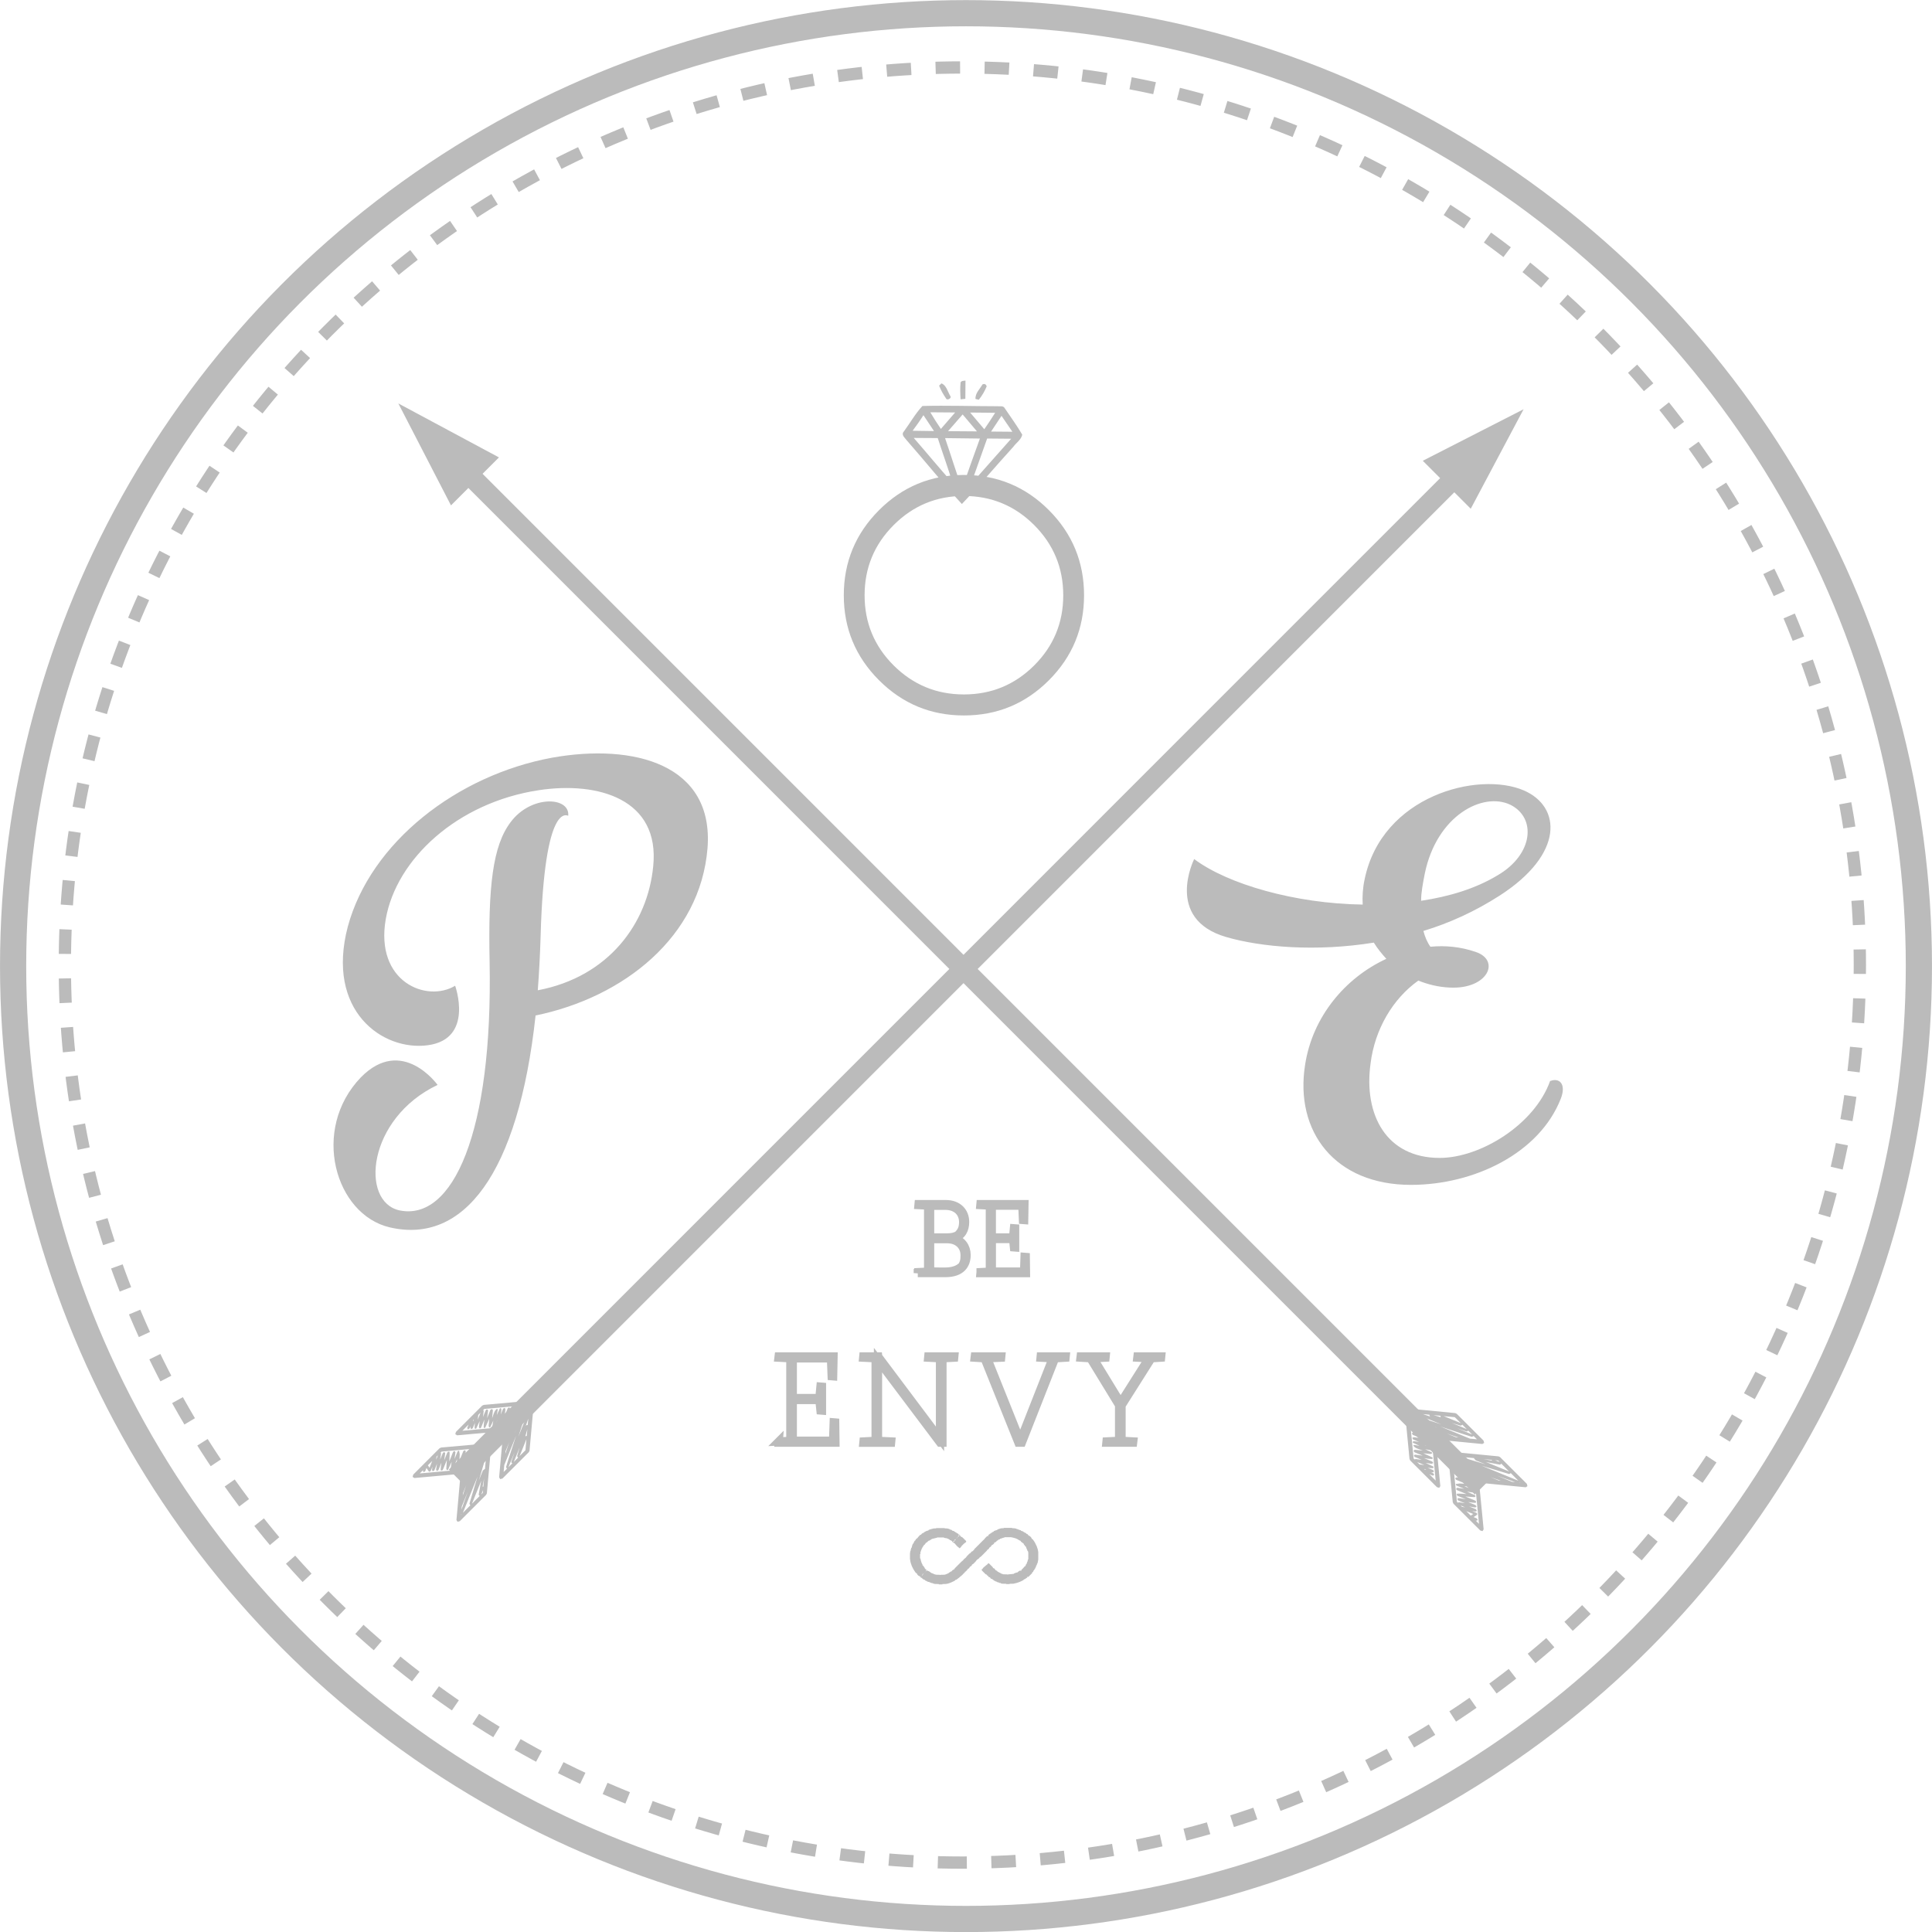 <svg xmlns="http://www.w3.org/2000/svg" width="62.778" height="62.783" viewBox="0 0 62.778 62.783"><circle stroke="#bbb" stroke-width=".851" stroke-miterlimit="10" cx="31.389" cy="31.392" r="30.963" fill="none"/><path stroke="#bbb" stroke-width=".399" stroke-dasharray="0.796,0.796" d="M31.27 60.523c-16.081 0-29.163-13.082-29.163-29.164s13.082-29.167 29.163-29.167 29.164 13.085 29.164 29.167-13.083 29.164-29.164 29.164z" fill="none"/><path fill-rule="evenodd" clip-rule="evenodd" fill="#bbb" d="M17.347 45.571l-.141 1.569-.024.048-.854.854-.074.021-.036-.059.135-1.5-1.5.135-.059-.036.021-.075.854-.854.049-.023 1.568-.141.061.061zm-.18.522l-.083.244.024-.03h.038l.021-.214zm-.031.346l-.066.229.038-.01.008.004.02-.223zm-.062.685l.031-.359-.187.465-.036.084.192-.19zm-.236.236l-.012-.003-.023-.043.082-.283-.065.164-.122.303-.001.004.141-.142zm-.186.184l-.026-.005-.011-.04.103-.304-.095.233-.101.243-.002.006.132-.133zm-.132.133l-.002.002.002-.002zm-.042.043l-.014-.001-.019-.051h-.001l.001-.003.071-.231.18-.555.075-.23-.385.955-.021.227.113-.111zm-.058-.478l.124-.376-.117.291-.004.045-.003.04zm.059-.857l.002.001.002.004.017-.061-.021.056zm-1.454.106l1.367-.123.039-.246-.079.198-.054.03-.021-.049.025-.208.002-.014-.102.253-.049.032-.027-.039.034-.176-.074.202-.053.027-.033-.044.029-.173-.102.218-.031.005-.019-.053.021-.23-.132.293-.031.005c-.023-.005-.029-.007.004-.274l-.104.257-.022.026-.031.005-.02-.047h-.001l.001-.004.025-.188-.114.247-.031.006c-.022-.006-.027-.007-.011-.192l-.069.173-.045.031-.033-.034.001-.061-.029.073-.054.03-.021-.049.045-.109-.201.202zm.345-.344l-.001.045.029-.075-.028.03zm.17-.17l-.016.154.092-.23-.076.076zm.193-.194l-.028.029.011.045v.002l-.024.187.086-.208v-.001l.025-.036.04-.001.016.033-.031.248.106-.268.049-.031.033.041-.026.263c.038-.093.061-.214.12-.274l.042-.039.021.033-.03.173.102-.218.031-.005.017.052h.003l-.003.006-.022.151.077-.19.054-.03.021.049v.001l-.026.216.101-.25.049-.032.028.041-.052.303c.133-.338.141-.342.157-.352l.031-.006c.035.009.038.009-.107.535l.212-.508.003-.009h.002l.021-.027.03-.006.022.046-.115.337.146-.363.052-.031.024.046-.272.819.343-.848.054-.031.017.047.003.002-.009.022c-.02.098-.097.337-.294.938l.276-.685.052-.03.009.004.03-.324-1.477.134zm.229 1.174l-.142 1.567-.024.049-.854.855-.075.021-.035-.057.134-1.501-1.501.135-.058-.037.021-.074.854-.855.05-.024 1.568-.14.062.061zm-.166.349l-.236.799.03-.077.1-.245.061-.05.008.002.037-.429zm-.066.734l-.049.266h.016l.009.004.002-.02.022-.25zm-.042.469l.009-.096-.037.095-.022.052.05-.051zm-.096.095l-.023-.004-.015-.035.082-.449-.188.466-.084.209-.029.07.257-.257zm-.304.305l-.012-.002-.023-.046.265-.885-.477 1.18.247-.247zm-.193-.955l-.006.057-.001.01.054-.185-.047.118zm-.1 1.1l.203-.578-.193.473-.01.105zm.042-.462l.11-.33-.104.258-.002.031-.004.041zm-.041.609h-.014l-.002.015.016-.015zm-1.355-1.324l1.404-.127.007.001.01-.038-.009.006-.039.002-.016-.033.026-.257-.111.277-.054.031-.021-.048v-.001l.013-.278-.124.3-.001.003h-.001l-.023.035-.041.002-.016-.035.032-.223-.002.007-.118.262-.039.002-.017-.032.02-.293c-.131.329-.133.33-.151.34l-.03.005c-.025-.006-.031-.007.003-.258l-.097.241-.048.031-.029-.04.031-.196-.087.216-.054.031-.021-.049v-.001l.015-.105-.054.134-.023.026-.03.005-.026-.025-.062-.094-.042.105-.052.03-.022-.047.01-.024-.111.112zm.263-.264l.053.08.089-.222-.142.142zm.281-.28l-.014.101.059-.146-.045.045zm.164-.164l-.032.031.015.032-.031.196.088-.216.048-.032.03.039-.035.237.102-.257.023-.026.032-.005c.025.006.029.008.01.32l.001-.002c.123-.317.123-.317.145-.33l.032-.005.023.038-.031.222.097-.243.022-.025.031-.005.02.118-.012.215.129-.321.048-.031.03.038-.027.259.111-.28.051-.032.026.045-.086.317.079-.2.056-.129v-.005h.002l.055-.038.017.048.004.001-.008.019-.089.32-.142.489.349-.864.053-.03.02.047.002.001-.007.02-.09.278-.146.436.307-.764.023-.025.03-.005.018.047.004.001-.011.023-.168.518.182-.452.051-.031.011.003.012-.14-1.474.135z"/><path stroke="#bbb" stroke-width=".651" stroke-miterlimit="10" fill="none" d="M14.814 47.981l32.546-32.549"/><path fill="#bbb" d="M47.79 16.531l-1.558-1.559 3.275-1.674z"/><path fill-rule="evenodd" clip-rule="evenodd" fill="#bbb" d="M45.707 45.763l1.58.154.05.025.868.867.021.076-.059.036-1.512-.147.146 1.513-.034.058-.075-.021-.869-.868-.023-.05-.153-1.581.06-.062zm.526.186l.247.084-.029-.024-.003-.039-.215-.021zm.35.034l.231.068-.01-.039.004-.008-.225-.021zm.689.067l-.362-.035.471.192.086.037-.195-.194zm.241.24l-.003.012-.043.023-.286-.084.165.066.306.126.005.001-.144-.144zm.187.188l-.005.026-.04.011-.308-.106.235.097.245.104.006.002-.133-.134zm.136.135l.002.002-.002-.002zm.043.043l-.002.012-.051.02-.003-.001-.233-.074-.56-.185-.233-.078.965.396.229.022-.112-.112zm-.483.054l-.38-.129.293.121.047.004.04.004zm-.864-.067l.003-.001.004-.004-.062-.017.055.022zm.119 1.465l-.135-1.377-.247-.042.198.082.032.053-.049.021h-.002l-.209-.028-.014-.002.257.105.032.049-.039.026-.178-.035.205.076.027.054-.044.032-.176-.031.221.104.006.031-.054.019-.232-.022.297.134.006.032c-.006.023-.008.029-.277-.007l.261.108.025.022.005.032-.047.02v.001l-.004-.001-.19-.027.25.117.005.031c-.004.023-.005.028-.192.009l.175.072.033.045-.035.033-.061-.001.073.029.031.055-.049.021-.11-.045.205.205zm-.348-.348h.045l-.075-.031.03.031zm-.174-.174l.155.017-.232-.094.077.077zm-.196-.196l.029.03.046-.01h.002l.188.026-.21-.089h-.003l-.036-.025-.001-.041.033-.014.251.032-.271-.11-.031-.049.04-.032.266.027c-.095-.039-.218-.062-.277-.122l-.039-.042.033-.021.174.031-.22-.104-.005-.031.051-.017.001-.002.006.003.151.023-.191-.079-.031-.053.05-.021.219.028-.251-.104-.033-.049.04-.028.307.055c-.343-.138-.345-.145-.356-.161l-.005-.032c.008-.035.009-.038.539.111l-.514-.216-.009-.003.001-.002-.028-.021-.006-.032.046-.021.342.119-.366-.15-.032-.052.046-.024.828.28-.856-.35-.031-.055.047-.017.002-.004.021.01c.099.022.342.102.948.303l-.691-.282-.032-.053.005-.01-.328-.032.141 1.482zm1.18-.22l1.581.153.05.025.869.867.02.076-.057.036-1.514-.147.147 1.513-.036.059-.074-.021-.869-.868-.024-.05-.154-1.582.061-.061zm.354.168l.806.245-.076-.031-.248-.101-.052-.062.003-.009-.433-.042zm.739.073l.269.05v-.016l.004-.008-.02-.001-.253-.025zm.474.046l-.098-.009.096.038.053.023-.051-.052zm.097.097l-.005.024-.034.014-.453-.086.471.193.212.087.07.031-.261-.263zm.309.308l-.003.013-.044.022-.896-.271 1.194.488-.251-.252zm-.962.189l.059.005.009.001-.186-.055.118.049zm1.11.108l-.584-.208.479.198.105.01zm-.466-.045l-.333-.114.262.107.032.003.039.004zm.614.045l.001.013h-.001l.016.003-.016-.016zm-1.324 1.357l-.138-1.417.001-.005-.038-.01.008.008.001.04-.033.016-.259-.031.28.115.031.054-.048.021h-.001l-.28-.014.304.127h.003v.001l.036.024.001.041-.034.016-.225-.034.007.003.265.12.002.04-.032.017-.295-.021c.332.134.333.137.344.154l.005.031c-.005.025-.007.031-.26-.005l.243.1.032.049-.04.028-.197-.033.218.09.032.054-.05.021-.107-.017.137.057.025.021.006.031-.025.027-.095.06.106.044.032.054-.05.021-.023-.01.111.112zm-.268-.268l.081-.053-.224-.092.143.145zm-.284-.285l.102.016-.146-.062.044.046zm-.166-.166l.032.032.032-.016.197.032-.219-.09-.031-.048.038-.029.238.035-.26-.105-.026-.022-.005-.032c.006-.025.007-.03.322-.007h-.003c-.32-.127-.32-.127-.332-.149l-.006-.031.038-.024.224.033-.245-.101-.025-.022-.005-.031.119-.019.216.013-.323-.132-.032-.048.037-.03.261.03c-.093-.039-.179-.099-.282-.115l-.031-.052.044-.026.319.089-.2-.083-.131-.056-.006-.001v-.001l-.038-.056.049-.016v-.004l.019.008.323.092.494.146-.872-.357-.031-.054.048-.019v-.003l.021.008.28.092.44.15-.771-.315-.026-.023-.006-.031.049-.017.001-.004.022.01.524.175-.457-.187-.031-.052.003-.01-.14-.014.144 1.487z"/><path stroke="#bbb" stroke-width=".651" stroke-miterlimit="10" fill="none" d="M48.154 48.333l-32.898-32.901"/><path fill="#bbb" d="M16.213 14.863l-1.559 1.559-1.711-3.313zM17.475 32.178c2.304-.435 3.572-2.175 3.75-4.029.225-2.182-1.788-2.767-3.723-2.472-2.645.402-4.623 2.237-4.967 4.186-.357 2.048 1.335 2.725 2.254 2.167 0 0 .626 1.731-.891 1.934-1.462.195-3.32-1.112-2.596-3.857.741-2.734 3.545-4.918 6.638-5.487 2.66-.475 5.262.216 5.05 2.939-.231 2.879-2.721 4.849-5.587 5.438-.562 5.175-2.352 7.44-4.737 6.885-1.777-.413-2.575-3.177-.938-4.877 1.34-1.361 2.491.248 2.491.248-2.288 1.087-2.529 3.802-1.232 4.078 1.726.351 3.031-2.526 2.922-8.085-.049-2.433.097-3.766.689-4.539.661-.881 1.925-.823 1.866-.2-.027.004-.774-.51-.897 3.901-.018.615-.051 1.22-.092 1.77zM48.725 29.104c-.798.513-1.628.89-2.473 1.146.046.181.12.362.227.513.482-.046.98 0 1.463.166.83.271.407 1.221-.829 1.161-.377-.015-.724-.105-1.026-.227-.829.589-1.417 1.584-1.553 2.7-.228 1.659.512 3.062 2.247 3.062 1.312 0 3.077-1.071 3.589-2.503h.016c.286-.106.513.105.332.573-.694 1.78-2.821 2.806-4.872 2.806-2.459 0-3.785-1.72-3.438-3.906.24-1.554 1.298-2.821 2.639-3.439-.15-.166-.286-.331-.407-.527-1.869.302-3.65.151-4.795-.181-2.022-.588-1.042-2.534-1.042-2.534 1.086.815 3.273 1.448 5.476 1.479-.015-.257 0-.528.061-.814.558-2.73 3.694-3.53 5.173-2.896 1.218.525 1.324 2.064-.788 3.421zm-2.548.166c.905-.136 1.765-.392 2.489-.83 1.16-.678 1.266-1.87.407-2.292-.891-.422-2.384.347-2.775 2.232-.062.317-.121.619-.121.89z"/><path stroke="#bbb" stroke-width=".267" stroke-miterlimit="10" d="M25.305 46.838l.376-.02v-2.682l-.385-.02.005-.041h1.784l-.013.648-.048-.004-.023-.58h-1.24v1.289h.863l.036-.373.049.004v.777l-.049-.004-.036-.34h-.863v1.321h1.308l.021-.596.048.004.009.657h-1.845l.003-.04zM28.534 44.076l2.01 2.678v-2.618l-.384-.02.004-.041h.845l-.004.041-.381.02v2.742h-.076l-2.018-2.682v2.622l.429.02-.004.041h-.9l.004-.041.393-.02v-2.682l-.404-.02.004-.041h.482zM33.204 46.878h-.112l-1.101-2.742-.321-.02.005-.041h.86l-.004.041-.452.02 1.069 2.67h.008l1.049-2.67-.393-.02.004-.041h.812l-.004.041-.341.02-1.079 2.742zM35.951 46.878l.004-.041.408-.02v-1.157l-.932-1.525-.321-.02.005-.041h.812l-.004.041-.396.02.88 1.441h.009l.912-1.441-.372-.02.005-.041h.771l-.004.041-.315.02-.97 1.533v1.149l.381.02-.005.041h-.868zM29.822 41.368l.004-.032.332-.016v-2.146l-.313-.016.003-.032h.884c.395 0 .628.247.628.58 0 .24-.096.455-.365.528.256.07.413.279.413.547 0 .304-.163.586-.691.586h-.895zm.401-2.187v1.028h.557c.157 0 .247-.029.334-.07.108-.1.183-.212.183-.429 0-.295-.205-.529-.577-.529h-.497zm0 1.085v1.038c.111.016.288.016.461.016.285 0 .452-.067.577-.185.057-.097.086-.173.083-.353-.003-.311-.234-.516-.564-.516h-.557zM31.863 41.336l.301-.016v-2.146l-.308-.016.003-.032h1.429l-.009.519-.039-.003-.02-.464h-.992v1.031h.691l.028-.298.039.003v.621l-.039-.003-.027-.272h-.691v1.057h1.047l.016-.477.039.003.007.525h-1.478l.003-.032z" fill="none"/><path fill="#bbb" d="M31.321 15.433c1.081 0 2.002.381 2.763 1.145s1.141 1.685 1.141 2.766c0 1.076-.38 1.996-1.141 2.759s-1.682 1.145-2.763 1.145c-1.076 0-1.995-.381-2.759-1.145-.762-.763-1.144-1.683-1.144-2.759 0-1.081.382-2.003 1.144-2.766.764-.764 1.683-1.145 2.759-1.145zm-2.282 1.628c-.63.63-.945 1.392-.945 2.283s.315 1.651.945 2.279c.631.628 1.392.942 2.282.942.892 0 1.652-.314 2.283-.942.63-.628.945-1.388.945-2.279s-.315-1.652-.945-2.283c-.631-.63-1.392-.945-2.283-.945-.89-.001-1.651.314-2.282.945zM31.214 12.424c.032-.057.103-.048.158-.057l-.004.592-.155.016c-.01-.183-.02-.369.001-.551zM30.59 12.458c.161.056.204.272.288.408.062.075-.112.162-.14.077-.089-.128-.165-.266-.223-.411l.075-.074zM31.924 12.492c.065-.031.11-.012.137.061-.062.157-.15.303-.255.435l-.108-.024c-.015-.181.14-.324.226-.472zM29.369 14.021c.202-.274.375-.583.604-.829.811-.022 1.621.008 2.432.008.083.011.2-.027.245.068.193.283.393.562.567.855-.032.163-.197.265-.291.396-.562.616-1.096 1.256-1.671 1.858-.618-.667-1.187-1.381-1.788-2.065-.061-.085-.198-.185-.098-.291zm.86-.624c.109.183.223.364.344.54l.463-.534-.807-.006zm1.294.008l.46.542c.122-.174.24-.352.353-.534l-.813-.008zm-1.517.085c-.109.174-.229.342-.352.507l.695.01-.343-.517zm.8.52l.939.007-.465-.55-.474.543zm1.398.013l.692.006-.353-.517-.339.511zm-2.512.207c.422.485.83.981 1.259 1.462-.146-.49-.323-.97-.48-1.457l-.779-.005zm1.017.006c.188.546.354 1.099.553 1.64.188-.543.383-1.085.579-1.626l-1.132-.014zm1.367.013l-.525 1.479 1.306-1.472-.781-.007z"/><path fill-rule="evenodd" clip-rule="evenodd" fill="#bbb" d="M30.973 50.087l.038-.025v-.017l.013-.012.013-.013h.013l.028-.041h.013l.038-.038.003-.025.025-.025.037-.003.017.028.025.025.024.003.055.051.012.013.066.066v.037l-.038.016v.013l-.028.014-.012.012-.025.025-.041.041-.025.038-.013.013-.028.028-.025-.022-.041-.031-.013-.013-.025-.025-.066-.079-.025-.003-.013-.013-.002-.038zM33.187 51.04v-.025l.016-.016.013-.013.037-.038.041-.05h.013l.013-.016.028-.067h.013l.013-.062h.013v-.041h.013v-.042h.013v-.221l-.013-.051-.013-.003-.013-.041-.013-.025-.028-.075-.013-.003-.025-.038-.025-.028-.003-.022-.076-.057-.016-.013-.013-.025-.065-.028v-.013h-.026v-.013h-.024v-.012h-.028v-.013h-.038v-.014l-.054-.003v-.013h-.054v-.01h-.23l-.004.01-.053.013-.042.017-.05.013-.003.012-.025.013h-.022l-.019.025-.037.016-.014.025-.038.025h-.028v.028l-.025.025-.013.013-.041.025-.025.025v.016l-.053.037-.013.028-.013.013-.013.013-.013.013-.028.013v.016l-.013.013-.025.025-.013.013-.028.028-.013.013-.024.025-.014.013-.028.028-.013.013-.013.013-.012.013-.042.025-.013.025-.078.056-.038.051-.013.013-.028.029-.013.013-.013.013-.013.012-.041.025v.016l-.013.013-.013.014-.013.012-.028.013-.013.028-.013.013-.013.013-.013.013-.028.013v.016l-.013.013-.038.038-.013.013h-.016v.016l-.012.013-.025.024-.014.014-.04.041-.013.012-.016.013-.051.042-.013.013-.066.05-.041.028h-.022l-.016.025-.024.013-.029.013-.025.013-.037.016-.029.013-.037.013-.041.013-.066.013-.113.003-.004.01h-.116v-.01l-.12-.003-.066-.013v-.013h-.051v-.013h-.041v-.013l-.104-.028v-.013h-.028v-.013h-.025l-.016-.025-.051-.016v-.013h-.024l-.013-.025-.016-.013-.038-.012v-.025l.028-.029.013-.013.019-.003.007-.021h-.01l-.016.024-.041.039h-.029l-.012-.026h-.022l-.016-.016-.025-.024-.016-.039-.025-.012-.013-.013-.013-.016-.025-.038-.016-.025-.025-.041-.012-.025-.014-.028-.013-.025-.016-.038-.013-.041-.013-.037-.013-.054-.012-.079v-.174l.012-.089h.013v-.054h.013v-.037l.013-.004.028-.101.014-.028h.012v-.025l.025-.016v-.025l.028-.038.025-.016v-.025l.054-.041.051-.062.013-.014.028-.028.038-.013v-.012l.016-.014.037-.027h.022l.02-.025.025-.013.024-.013.025-.013.063-.016.003-.013.028-.013.041-.013.048-.013.053-.013.079-.003.004-.01h.274v.01l.079.003.054.013.037.013v.013h.042v.013h.024v.013l.028.013.035.003.016.025h.025l.016.025h.022l.016.025.025.003.016.012.013.025h.025l.013.02-.013.021-.013.014-.066.053-.038.039-.003.024-.013.013-.025.013v.016l-.012.013-.014.013-.019.013-.022-.013-.013-.025-.04-.028h-.023l-.016-.025h-.024v-.012l-.028-.013h-.025v-.014l-.041-.003-.063-.013v-.01h-.224l-.004.01-.062.013-.114.029-.003.012-.028.013-.038.025-.024.003-.055.051-.041.025v.016l-.024.009v.017l-.013.013-.025.013-.004.024-.025.016v.026l-.024.016v.024h-.013l-.003.038h-.013l-.013.066h-.013v.079h-.013v.143l.013.003.013.066.013.041.013.038.028.053v.022l.024.016.025.038.013.016.017.038.054.047-.025.02-.004.025-.013.013-.041.041-.013.012-.037.025v.014h.009l.028-.039.013-.012.029-.028.012-.013.042-.041.019-.01.019.025h.025l.066.041v.013h.025v.013h.028v.012h.037v.014l.038.012.054.014.12.003v.009l.025-.009.13-.003.078-.025.004-.014h.034l.02-.024.024-.013.025-.016.017-.013h.019l.031-.038.016-.013.039-.016.024-.038.013-.013.028-.028.013-.013.025-.025.013-.013.028-.028.013-.013.038-.037.013-.013.016-.017.013-.013.065-.053v-.014l.079-.065.038-.051.013-.013.028-.028.013-.013.013-.013.013-.013.041-.025.025-.041h.022l.057-.054.024-.038.013-.013.017-.016.013-.012.038-.039.012-.012.017-.016.013-.013.037-.038.013-.013.016-.016.014-.013.037-.038.013-.013.016-.016.014-.013.037-.037.01-.016.016-.017.013-.013.025-.025.013-.012.019-.013.035.013v-.01l-.013-.003v-.026l.038-.028.028-.025h.021l.003-.015.017-.013h.019l.02-.025h.021l.02-.025.025-.013.088-.028.003-.013.038-.013.038-.013.053-.013.076-.003.003-.01h.266v.01l.079.003.063.013.003.013h.037v.013h.042v.013l.062.013v.013l.079.028v.013h.028v.013l.063.028.016.025h.025l.025.038h.016l.013.024.025.004.024.024.025.028.017.039.025.012.012.016.028.038.025.038.014.025.012.024.028.058.013.024.013.039.013.037.013.045.013.075v.24l-.013.075-.013.055h-.013v.037h-.013v.028h-.013l-.016.066h-.013v.025h-.012v.025l-.026.016v.022l-.025.016-.003.025-.013.016-.024.013v.024l-.025.025-.029.029-.012.012-.025.025-.013.014-.016.013-.032.012-.006-.012h-.01l-.003.012.013.007-.016.021h-.02l-.019.025-.063.028-.003.013-.025.013-.024.013-.028.013-.026.013-.041.016-.038.013-.037.013-.055.013-.053.013-.127.003-.003.01h-.107v-.01l-.129-.003-.054-.013v-.013h-.054v-.013l-.063-.013-.003-.013-.038-.003v-.013h-.025v-.013h-.024l-.017-.025h-.025v-.013l-.041-.028h-.025l-.024-.038-.016-.012-.022-.004-.016-.012-.025-.039h-.016l-.013-.013-.013-.024-.025-.003-.013-.014-.013-.012-.013-.014-.028-.027-.012-.013-.026-.025-.013-.013-.016-.038.028-.016.026-.038.012-.013.016-.013.047-.04.07-.055.013-.024h.028l.025.024.013.013.024.025.017.017.025.024.013.013.024.041h.025l.054.066.017.013h.021l.028.038.025.003v.013h.025v.013h.025v.012h.028v.014l.038.012.044.014.129.003v.009l.025-.009.181-.017.006-.012.037-.014.029-.012.06-.013.003-.013.025-.016.017-.013.024-.013.044.006z"/></svg>
